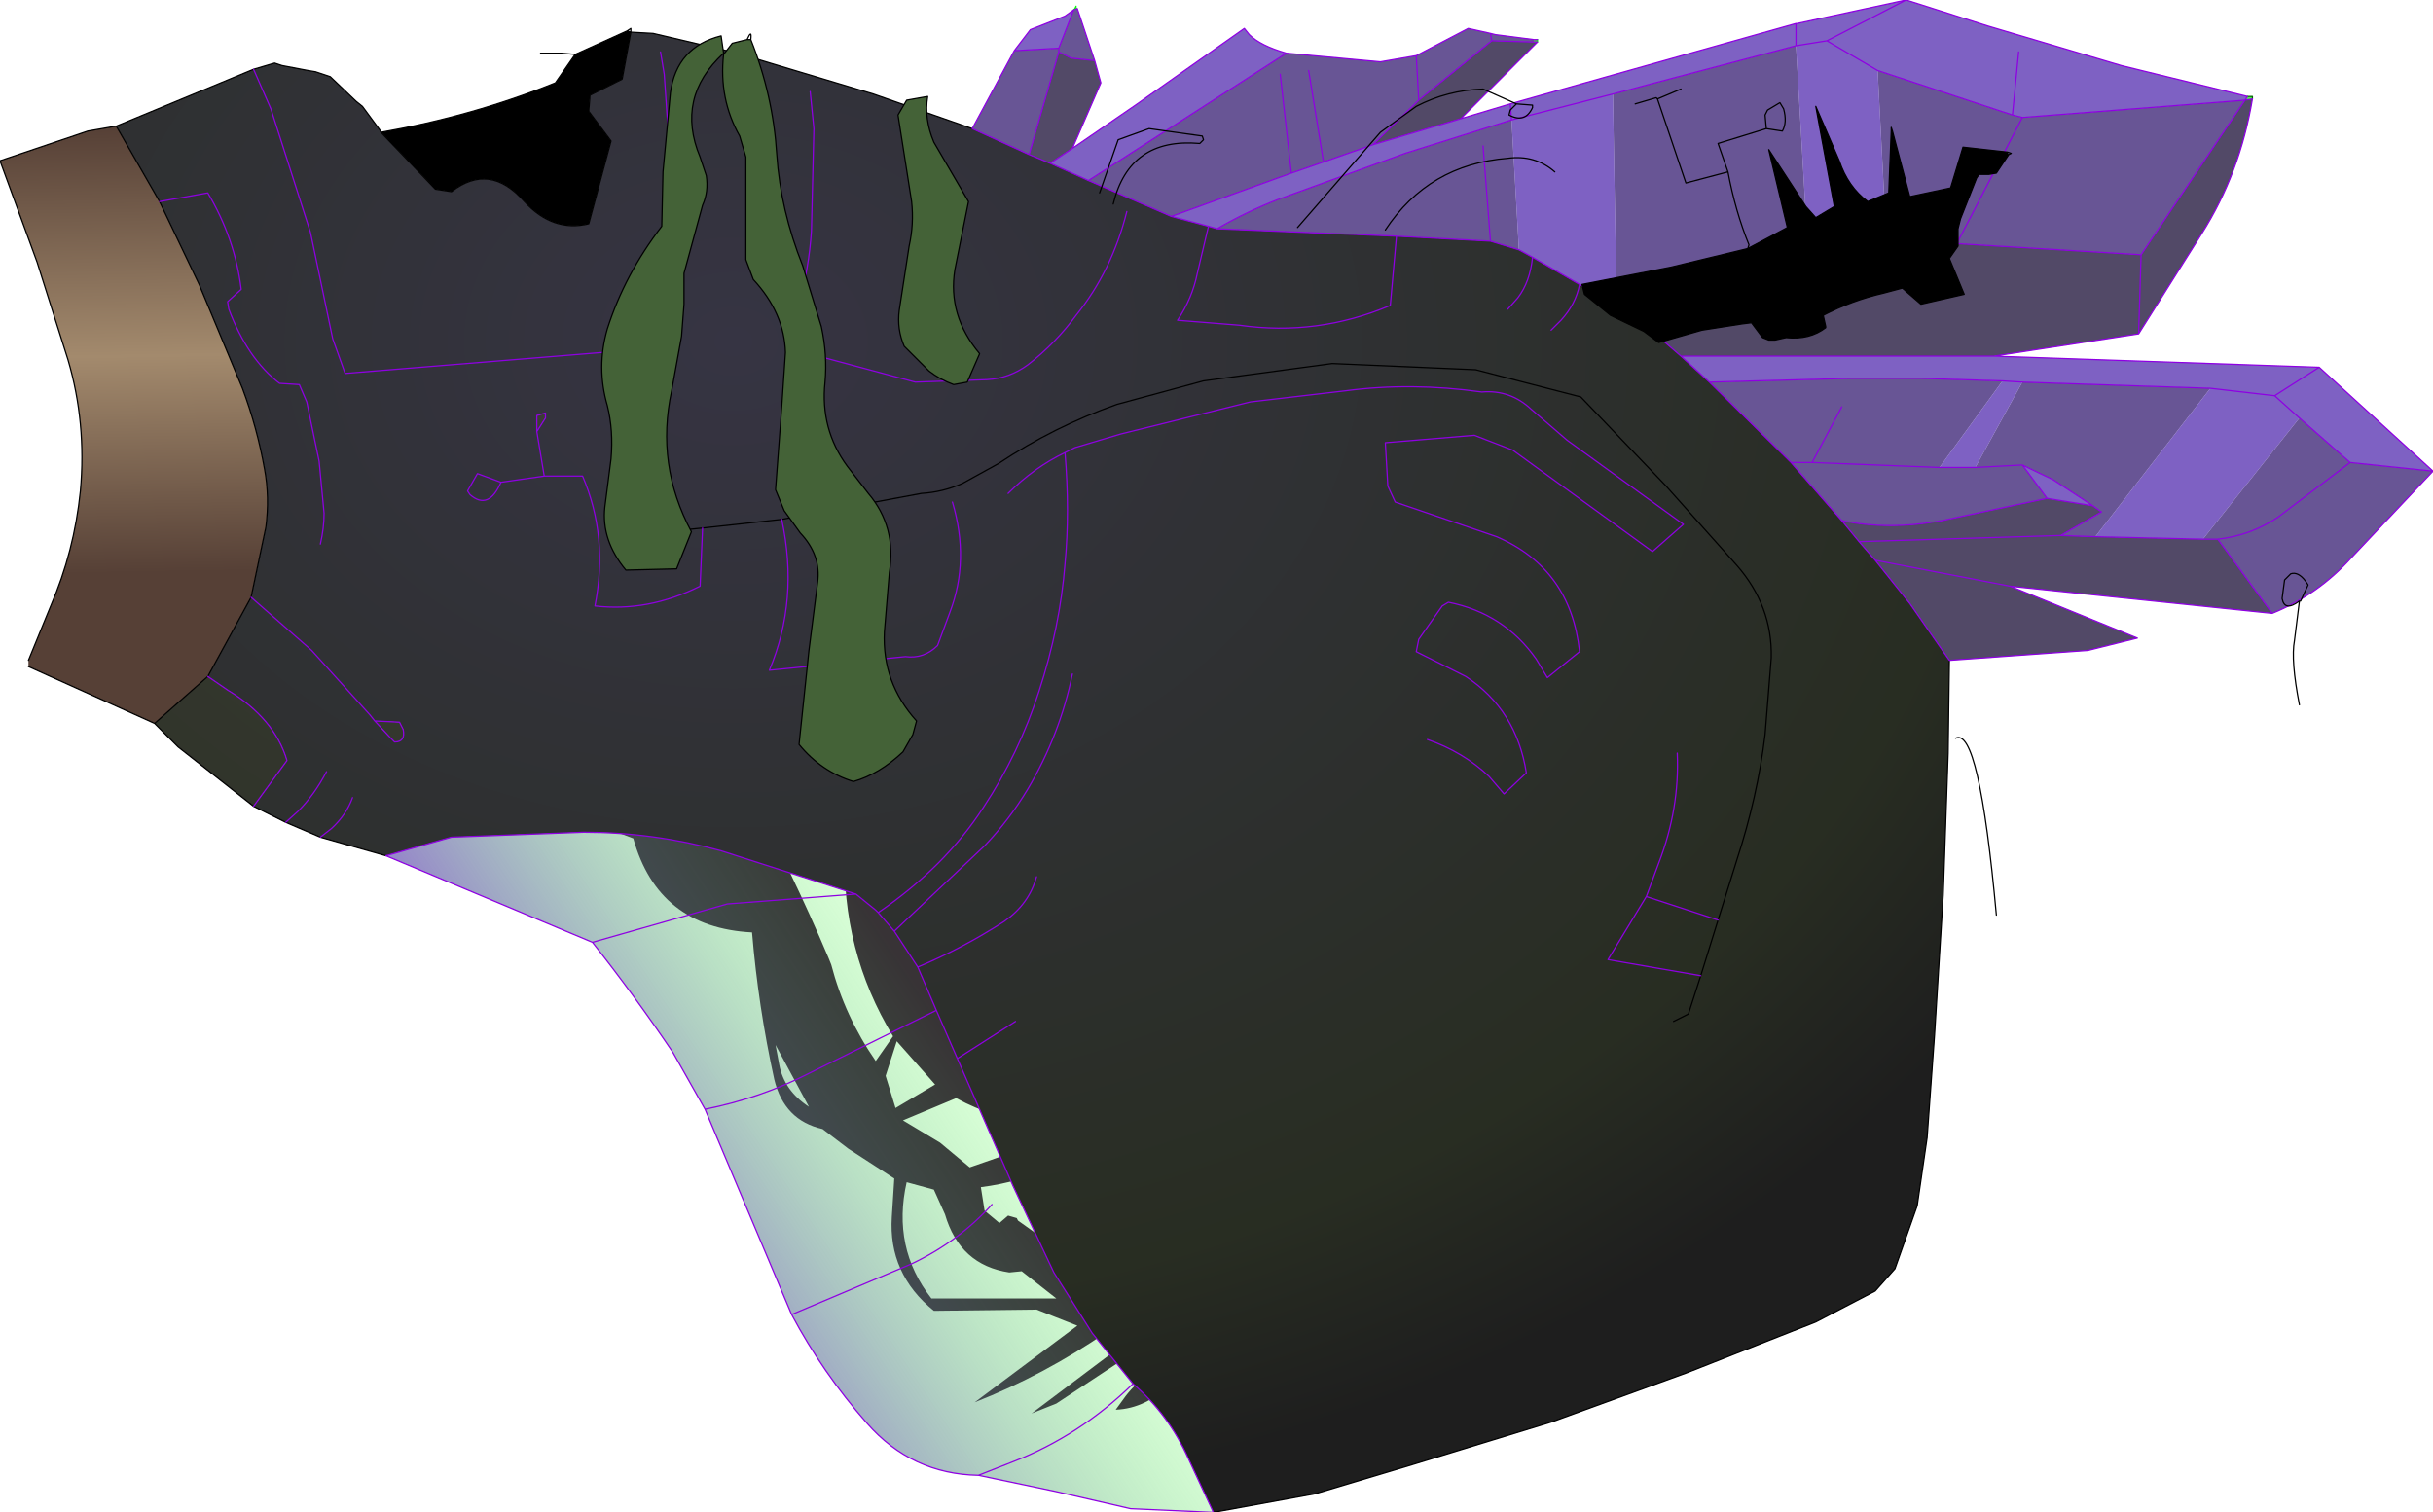 <?xml version="1.0" encoding="UTF-8" standalone="no"?>
<svg xmlns:xlink="http://www.w3.org/1999/xlink" height="61.15px" width="98.35px" xmlns="http://www.w3.org/2000/svg">
  <g transform="matrix(1.0, 0.0, 0.0, 1.0, 43.1, 33.7)">
    <path d="M2.0 23.3 L2.4 22.75 Q3.2 21.7 4.55 21.35 L4.55 21.85 4.25 22.2 Q3.25 23.25 2.0 23.3 M-1.8 17.7 L-2.3 17.75 Q-4.3 17.45 -4.9 15.4 L-5.35 14.4 -6.45 14.1 Q-7.05 16.75 -5.45 18.8 L-0.4 18.8 -1.8 17.7 M-11.6 9.35 Q-11.4 10.4 -10.4 11.05 L-11.75 8.55 -11.6 9.35 M-7.3 9.8 L-6.9 11.1 -5.3 10.15 -6.85 8.4 -7.3 9.8 M-19.75 -3.45 L-19.05 -3.75 -18.55 -3.5 -18.15 -2.05 -16.45 -1.7 -16.55 -2.45 Q-16.65 -3.95 -15.35 -4.6 -13.9 -3.65 -13.0 -2.0 -11.1 1.5 -9.6 5.05 L-9.5 5.3 Q-8.95 7.4 -7.7 9.2 L-7.0 8.2 Q-9.1 4.75 -8.95 0.6 L-8.45 0.05 -8.05 0.4 -6.65 4.15 -6.65 3.05 -5.95 2.05 -5.45 2.45 Q-5.65 3.3 -5.25 4.3 L-4.05 7.1 -3.4 8.7 -3.25 8.75 -1.4 8.15 -2.6 9.5 -0.75 10.2 Q0.25 10.65 0.15 11.35 L-1.25 11.65 Q-2.9 11.55 -4.45 10.7 L-6.6 11.6 -5.1 12.5 -3.9 13.5 -2.75 13.1 0.15 11.9 1.6 11.3 1.85 11.75 Q-0.3 13.9 -3.45 14.3 L-3.3 15.25 -2.7 15.75 -2.35 15.45 -2.0 15.55 -1.95 15.65 -0.55 16.65 Q1.9 18.2 4.85 17.65 5.3 17.7 5.25 18.15 L5.1 18.35 3.85 19.15 4.85 19.5 4.9 19.55 -0.4 23.05 -1.4 23.45 3.05 20.1 1.65 20.15 Q-0.9 21.9 -3.7 23.0 L0.45 19.9 -1.2 19.25 -5.35 19.3 Q-7.2 17.8 -7.05 15.5 L-6.95 13.95 -8.8 12.75 -9.85 11.95 Q-11.4 11.6 -11.8 9.95 -12.45 7.0 -12.7 4.0 -16.5 3.8 -17.5 0.2 L-18.7 -0.25 -19.5 -0.95 Q-20.3 -2.15 -19.75 -3.45" fill="#330033" fill-rule="evenodd" stroke="none"/>
    <path d="M-32.85 -1.1 L-35.9 -3.5 -36.85 -4.45 -34.7 -6.35 -33.9 -5.8 Q-32.0 -4.65 -31.5 -2.95 L-32.85 -1.1 M-27.95 -4.55 L-26.95 -4.5 -26.8 -4.2 Q-26.7 -3.7 -27.15 -3.7 L-27.3 -3.85 -27.95 -4.55 M-21.4 -16.25 L-21.4 -16.9 -21.05 -17.0 -21.05 -16.8 -21.4 -16.25" fill="url(#gradient0)" fill-rule="evenodd" stroke="none"/>
    <path d="M47.65 -29.65 L47.75 -29.8 47.95 -29.8 47.95 -29.7 47.65 -29.65" fill="#16e916" fill-opacity="0.753" fill-rule="evenodd" stroke="none"/>
    <path d="M18.9 -32.1 L19.05 -32.1 19.05 -32.0 18.9 -32.0 18.9 -32.1 M0.45 -33.35 L0.3 -33.3 0.35 -33.35 0.4 -33.45 0.45 -33.35 0.3 -33.3 0.45 -33.35" fill="#11b011" fill-opacity="0.753" fill-rule="evenodd" stroke="none"/>
    <path d="M0.35 -33.35 L0.3 -33.3 -0.05 -33.05 0.35 -33.35" fill="#68f068" fill-opacity="0.753" fill-rule="evenodd" stroke="none"/>
    <path d="M-36.85 -4.45 L-41.95 -6.75 -41.95 -7.0 -41.05 -9.2 Q-40.1 -11.4 -39.85 -13.85 -39.6 -16.6 -40.35 -19.15 L-41.6 -23.1 -43.1 -27.2 -39.55 -28.4 -38.4 -28.6 -36.65 -25.55 -35.05 -22.2 -33.3 -18.0 Q-32.7 -16.4 -32.4 -14.7 -32.2 -13.6 -32.35 -12.4 L-32.95 -9.55 -34.7 -6.35 -36.85 -4.45" fill="url(#gradient1)" fill-rule="evenodd" stroke="none"/>
    <path d="M-7.6 3.2 L-6.95 3.95 -6.0 5.4 -5.25 7.15 -4.4 9.1 -2.15 14.25 -0.5 17.75 1.05 20.2 2.7 22.25 Q4.15 23.5 4.95 25.3 L5.95 27.45 2.6 27.3 -0.45 26.6 -3.55 25.95 Q-6.25 25.9 -8.05 23.85 -9.85 21.8 -11.1 19.45 L-14.6 11.15 -15.9 8.85 Q-17.45 6.55 -19.15 4.4 L-27.5 0.9 -24.85 0.15 -19.5 -0.05 Q-16.7 -0.05 -13.95 0.7 L-8.5 2.45 -7.7 3.1 -7.6 3.2 M-14.6 11.15 Q-12.35 10.7 -10.4 9.7 L-5.25 7.15 -10.4 9.7 Q-12.35 10.7 -14.6 11.15 M-3.55 25.95 L-2.15 25.4 Q0.55 24.35 2.7 22.25 0.55 24.35 -2.15 25.4 L-3.55 25.95 M-19.15 4.4 L-13.7 2.85 -8.5 2.45 -13.7 2.85 -19.15 4.4 M-3.0 15.0 Q-4.35 16.5 -6.25 17.4 L-11.1 19.45 -6.25 17.4 Q-4.35 16.5 -3.0 15.0" fill="url(#gradient2)" fill-rule="evenodd" stroke="none"/>
    <path d="M-0.65 -27.1 L0.9 -26.4 4.25 -24.95 5.75 -24.55 5.3 -22.65 Q5.1 -21.65 4.5 -20.75 L7.0 -20.55 Q10.15 -20.1 13.1 -21.35 L13.35 -24.15 13.1 -21.35 Q10.15 -20.1 7.0 -20.55 L4.5 -20.75 Q5.1 -21.65 5.3 -22.65 L5.75 -24.55 6.1 -24.45 13.35 -24.15 17.15 -23.95 18.3 -23.6 18.85 -23.3 20.75 -22.2 22.25 -21.35 23.0 -20.9 24.85 -19.3 26.0 -18.25 29.3 -15.0 31.35 -12.65 32.05 -11.8 32.7 -11.05 34.1 -9.3 35.7 -7.0 35.65 -3.25 35.45 2.5 35.1 8.15 34.8 12.3 34.4 15.05 33.5 17.6 32.7 18.5 30.3 19.75 25.1 21.8 19.6 23.8 14.05 25.5 10.05 26.7 5.95 27.45 4.95 25.3 Q4.15 23.5 2.7 22.25 L1.05 20.2 -0.5 17.75 -2.15 14.25 -4.4 9.1 -5.25 7.15 -6.0 5.4 -6.95 3.95 -7.6 3.2 Q-4.9 1.35 -3.35 -1.05 -1.9 -3.25 -1.1 -5.75 -0.25 -8.35 -0.05 -10.9 0.15 -13.0 -0.05 -15.4 L0.35 -15.6 2.2 -16.15 7.45 -17.45 11.3 -17.9 Q13.95 -18.25 16.8 -17.85 17.95 -17.95 18.8 -17.15 L20.25 -15.9 24.95 -12.5 23.7 -11.4 18.05 -15.5 16.5 -16.1 12.9 -15.8 13.0 -14.05 13.3 -13.4 17.4 -12.0 Q20.4 -10.7 20.75 -7.35 L19.45 -6.3 19.0 -7.05 Q17.7 -8.9 15.45 -9.35 L15.2 -9.2 14.25 -7.85 14.15 -7.35 16.15 -6.35 Q18.2 -5.0 18.6 -2.45 L17.7 -1.6 17.1 -2.3 Q16.05 -3.3 14.6 -3.8 16.05 -3.3 17.1 -2.3 L17.7 -1.6 18.6 -2.45 Q18.2 -5.0 16.15 -6.35 L14.15 -7.35 14.25 -7.85 15.2 -9.2 15.45 -9.35 Q17.7 -8.9 19.0 -7.05 L19.45 -6.3 20.75 -7.35 Q20.4 -10.7 17.4 -12.0 L13.3 -13.4 13.0 -14.05 12.9 -15.8 16.5 -16.1 18.05 -15.5 23.7 -11.4 24.95 -12.5 20.25 -15.9 18.8 -17.15 Q17.95 -17.95 16.8 -17.85 13.95 -18.25 11.3 -17.9 L7.45 -17.45 2.2 -16.15 0.35 -15.6 -0.05 -15.4 Q0.15 -13.0 -0.05 -10.9 -0.25 -8.35 -1.1 -5.75 -1.9 -3.25 -3.35 -1.05 -4.9 1.35 -7.6 3.2 L-7.7 3.1 -8.5 2.45 -13.95 0.7 Q-16.7 -0.05 -19.5 -0.05 L-24.85 0.15 -27.5 0.9 -30.15 0.15 -31.55 -0.45 -32.85 -1.1 -31.5 -2.95 Q-32.0 -4.65 -33.9 -5.8 L-34.7 -6.35 -32.95 -9.55 -32.35 -12.4 Q-32.2 -13.6 -32.4 -14.7 -32.7 -16.4 -33.3 -18.0 L-35.05 -22.2 -36.65 -25.55 -38.4 -28.6 -32.85 -30.9 -32.0 -31.15 -31.7 -31.05 -30.65 -30.85 -30.35 -30.8 -29.75 -30.6 -28.7 -29.6 -28.45 -29.4 -27.75 -28.45 -27.7 -28.35 -25.5 -26.05 -24.85 -25.95 Q-23.3 -27.15 -21.9 -25.55 -20.75 -24.3 -19.3 -24.65 L-18.4 -28.0 -19.3 -29.2 -19.25 -29.85 -17.95 -30.5 -17.6 -32.4 -16.7 -32.35 -13.3 -31.55 -7.8 -29.9 -3.8 -28.5 -1.5 -27.45 -0.65 -27.1 M17.85 -21.2 L18.25 -21.65 Q18.75 -22.3 18.85 -23.3 18.75 -22.3 18.25 -21.65 L17.85 -21.2 M19.6 -20.35 L20.0 -20.75 Q20.6 -21.4 20.75 -22.2 20.6 -21.4 20.0 -20.75 L19.6 -20.35 M0.25 -6.45 Q-0.25 -4.0 -1.55 -1.8 -2.3 -0.55 -3.3 0.5 L-6.95 3.95 -3.3 0.5 Q-2.3 -0.55 -1.55 -1.8 -0.25 -4.0 0.25 -6.45 M24.55 7.6 L25.15 7.3 25.65 5.75 26.35 3.5 27.1 1.1 Q27.95 -1.5 28.25 -4.0 L28.5 -7.1 Q28.55 -9.2 27.1 -10.85 L24.2 -14.1 20.8 -17.65 16.55 -18.75 10.75 -19.0 5.55 -18.3 2.05 -17.35 Q-0.5 -16.45 -2.75 -14.95 L-4.2 -14.15 Q-5.0 -13.8 -5.85 -13.75 L-11.5 -12.7 -14.7 -12.35 -17.25 -12.1 -14.7 -12.35 -11.5 -12.7 -5.85 -13.75 Q-5.0 -13.8 -4.2 -14.15 L-2.75 -14.95 Q-0.5 -16.45 2.05 -17.35 L5.55 -18.3 10.75 -19.0 16.55 -18.75 20.8 -17.65 24.2 -14.1 27.1 -10.85 Q28.55 -9.2 28.5 -7.1 L28.25 -4.0 Q27.95 -1.5 27.1 1.1 L26.35 3.5 25.65 5.75 25.15 7.3 24.55 7.6 M-10.35 -30.0 L-10.2 -28.5 -10.3 -24.35 Q-10.4 -22.85 -10.8 -21.45 -11.05 -20.7 -10.95 -19.55 L-6.1 -18.25 -3.2 -18.35 Q-2.3 -18.4 -1.55 -18.95 -0.45 -19.8 0.4 -20.95 1.85 -22.75 2.45 -25.15 1.85 -22.75 0.4 -20.95 -0.45 -19.8 -1.55 -18.95 -2.3 -18.4 -3.2 -18.35 L-6.1 -18.25 -10.95 -19.55 Q-11.05 -20.7 -10.8 -21.45 -10.4 -22.85 -10.3 -24.35 L-10.2 -28.5 -10.35 -30.0 M24.7 -3.25 Q24.8 -1.0 23.95 1.2 L23.45 2.55 26.35 3.5 23.45 2.55 21.9 5.1 25.65 5.75 21.9 5.1 23.45 2.55 23.95 1.2 Q24.8 -1.0 24.7 -3.25 M-16.4 -31.6 L-16.25 -30.7 -15.85 -24.85 Q-15.7 -22.05 -16.9 -19.6 L-29.15 -18.6 -29.65 -20.0 -30.55 -24.3 -32.15 -29.3 -32.85 -30.9 -32.15 -29.3 -30.55 -24.3 -29.65 -20.0 -29.15 -18.6 -16.9 -19.6 Q-15.7 -22.05 -15.85 -24.85 L-16.25 -30.7 -16.4 -31.6 M-30.15 -11.7 Q-30.0 -12.35 -30.0 -12.95 L-30.2 -15.05 -30.7 -17.45 -31.0 -18.15 -31.8 -18.2 Q-33.1 -19.2 -33.85 -21.2 L-33.9 -21.5 -33.35 -22.0 Q-33.6 -24.05 -34.7 -25.9 L-36.65 -25.55 -34.7 -25.9 Q-33.6 -24.05 -33.35 -22.0 L-33.9 -21.5 -33.85 -21.2 Q-33.1 -19.2 -31.8 -18.2 L-31.0 -18.15 -30.7 -17.45 -30.2 -15.05 -30.0 -12.95 Q-30.0 -12.35 -30.15 -11.7 M-27.95 -4.55 L-28.15 -4.8 -30.5 -7.4 -32.95 -9.55 -30.5 -7.4 -28.15 -4.8 -27.95 -4.55 -27.3 -3.85 -27.15 -3.7 Q-26.7 -3.7 -26.8 -4.2 L-26.95 -4.5 -27.95 -4.55 M-21.4 -16.25 L-21.05 -16.8 -21.05 -17.0 -21.4 -16.9 -21.4 -16.25 -21.1 -14.45 -19.55 -14.45 Q-18.5 -12.0 -19.05 -9.2 -16.9 -8.95 -14.8 -10.0 L-14.7 -12.35 -14.8 -10.0 Q-16.9 -8.95 -19.05 -9.2 -18.5 -12.0 -19.55 -14.45 L-21.1 -14.45 -21.4 -16.25 M-22.85 -14.2 L-21.1 -14.45 -22.85 -14.2 Q-23.35 -13.05 -24.1 -13.7 -23.35 -13.05 -22.85 -14.2 L-23.8 -14.55 -24.2 -13.85 -24.1 -13.7 -24.2 -13.85 -23.8 -14.55 -22.85 -14.2 M-29.9 -2.5 Q-30.4 -1.55 -31.05 -0.9 L-31.55 -0.45 -31.05 -0.9 Q-30.4 -1.55 -29.9 -2.5 M-6.0 5.4 Q-4.2 4.65 -2.5 3.55 -1.5 2.85 -1.2 1.75 -1.5 2.85 -2.5 3.55 -4.2 4.65 -6.0 5.4 M-4.6 -13.4 Q-3.9 -11.05 -4.7 -8.95 L-5.2 -7.6 Q-5.75 -7.05 -6.5 -7.15 L-12.0 -6.6 Q-10.8 -9.45 -11.5 -12.7 -10.8 -9.45 -12.0 -6.6 L-6.5 -7.15 Q-5.75 -7.05 -5.2 -7.6 L-4.7 -8.95 Q-3.9 -11.05 -4.6 -13.4 M-2.35 -13.75 Q-1.3 -14.8 -0.05 -15.4 -1.3 -14.8 -2.35 -13.75 M-30.15 0.15 L-29.7 -0.2 Q-29.1 -0.75 -28.85 -1.45 -29.1 -0.75 -29.7 -0.2 L-30.15 0.15 M-2.05 7.6 L-4.4 9.1 -2.05 7.6" fill="url(#gradient3)" fill-rule="evenodd" stroke="none"/>
    <path d="M22.1 -29.9 L24.75 -30.6 29.5 -31.85 30.05 -22.35 23.0 -20.9 22.25 -21.35 22.1 -29.9 M33.2 -23.15 L32.8 -30.85 38.25 -29.05 38.65 -28.95 47.65 -29.65 43.45 -23.4 36.0 -23.85 33.2 -23.15 M0.9 -26.4 L8.9 -31.55 12.7 -31.2 14.15 -31.45 16.25 -32.55 17.15 -32.35 17.35 -32.3 18.9 -32.1 18.9 -32.0 17.2 -32.05 14.25 -29.65 12.4 -27.85 10.4 -27.15 9.1 -26.7 4.25 -24.95 0.9 -26.4 M0.45 -33.35 L1.15 -31.25 0.2 -31.35 -0.3 -31.6 -0.3 -31.75 -0.3 -31.6 -1.5 -27.45 -3.8 -28.5 -2.1 -31.65 -0.3 -31.75 0.3 -33.3 0.45 -33.35 M17.15 -32.35 L17.2 -32.05 17.15 -32.35 M8.65 -30.7 L9.1 -26.7 8.65 -30.7 M6.1 -24.45 Q7.3 -25.15 8.6 -25.65 L13.7 -27.5 18.0 -28.85 18.3 -23.6 17.15 -23.95 13.35 -24.15 6.1 -24.45 M14.25 -29.65 L14.15 -31.45 14.25 -29.65 M16.85 -27.8 L17.15 -23.95 16.85 -27.8 M9.8 -30.85 L10.4 -27.15 9.8 -30.85 M39.65 -13.55 L35.4 -12.65 Q33.25 -12.25 31.35 -12.65 L29.3 -15.0 30.15 -15.0 35.3 -14.8 30.15 -15.0 29.3 -15.0 26.0 -18.25 31.7 -18.4 34.6 -18.4 37.85 -18.3 35.3 -14.8 36.75 -14.8 38.65 -14.9 36.75 -14.8 38.65 -18.25 46.25 -18.0 41.6 -12.0 40.2 -12.05 41.85 -13.0 41.5 -13.25 39.9 -14.3 38.65 -14.9 39.65 -13.55 M48.75 -8.9 L46.55 -11.9 45.95 -11.9 49.85 -16.8 51.9 -15.0 55.25 -14.65 51.95 -11.15 Q50.6 -9.65 48.75 -8.9 M31.35 -17.25 L30.15 -15.0 31.35 -17.25 M36.0 -23.85 L38.65 -28.95 36.0 -23.85 M51.9 -15.0 L49.0 -12.8 Q47.9 -12.05 46.55 -11.9 47.9 -12.05 49.0 -12.8 L51.9 -15.0" fill="#371e73" fill-opacity="0.753" fill-rule="evenodd" stroke="none"/>
    <path d="M30.05 -22.35 L33.2 -23.15 36.0 -23.85 43.45 -23.4 43.35 -20.2 43.45 -23.4 47.65 -29.65 47.95 -29.7 Q47.45 -26.7 45.9 -24.25 L43.35 -20.2 37.5 -19.3 24.85 -19.3 23.0 -20.9 30.05 -22.35 M0.25 -27.7 L-0.65 -27.1 -1.5 -27.45 -0.3 -31.6 0.2 -31.35 1.15 -31.25 1.4 -30.35 0.25 -27.7 M19.05 -32.0 L15.95 -28.9 12.4 -27.85 14.25 -29.65 17.2 -32.05 18.9 -32.0 19.05 -32.0 M31.35 -12.65 Q33.25 -12.25 35.4 -12.65 L39.65 -13.55 41.5 -13.25 41.85 -13.0 40.2 -12.05 32.05 -11.8 40.2 -12.05 41.6 -12.0 45.95 -11.9 46.55 -11.9 48.75 -8.9 38.15 -10.0 43.3 -7.9 41.3 -7.4 35.7 -7.0 34.1 -9.3 32.7 -11.05 32.05 -11.8 31.35 -12.65 M38.15 -10.0 L32.7 -11.05 38.15 -10.0" fill="#1a0e36" fill-opacity="0.753" fill-rule="evenodd" stroke="none"/>
    <path d="M33.95 -33.7 L30.75 -32.05 29.5 -31.85 29.5 -32.75 29.5 -31.85 30.75 -32.05 33.95 -33.7 37.25 -32.65 42.65 -31.05 47.75 -29.8 47.65 -29.65 38.65 -28.95 38.25 -29.05 38.5 -31.6 38.25 -29.05 32.8 -30.85 33.2 -23.15 30.05 -22.35 29.5 -31.85 24.75 -30.6 22.1 -29.9 18.0 -28.85 17.95 -29.5 18.0 -28.85 22.1 -29.9 22.25 -21.35 20.75 -22.2 18.85 -23.3 18.3 -23.6 18.0 -28.85 13.7 -27.5 8.6 -25.65 Q7.3 -25.15 6.1 -24.45 L5.75 -24.55 4.25 -24.95 9.1 -26.7 10.4 -27.15 12.4 -27.85 15.95 -28.9 17.95 -29.5 29.5 -32.75 29.55 -32.75 33.95 -33.7 M30.75 -32.05 L32.8 -30.85 30.75 -32.05 M0.25 -27.7 L2.8 -29.45 7.2 -32.55 7.4 -32.3 Q7.85 -31.85 8.9 -31.55 L0.9 -26.4 -0.65 -27.1 0.25 -27.7 M0.3 -33.3 L-0.3 -31.75 -2.1 -31.65 -1.45 -32.5 -0.05 -33.05 0.3 -33.3 M41.5 -13.25 L39.65 -13.55 38.65 -14.9 39.9 -14.3 41.5 -13.25 M36.75 -14.8 L35.3 -14.8 37.85 -18.3 34.6 -18.4 31.7 -18.4 26.0 -18.25 24.85 -19.3 37.5 -19.3 50.65 -18.85 48.85 -17.7 46.25 -18.0 48.85 -17.7 50.65 -18.85 55.25 -14.65 51.9 -15.0 49.85 -16.8 48.85 -17.7 49.85 -16.8 45.95 -11.9 41.6 -12.0 46.25 -18.0 38.65 -18.25 36.75 -14.8 M38.65 -18.25 L37.85 -18.3 38.65 -18.25" fill="#542eaf" fill-opacity="0.753" fill-rule="evenodd" stroke="none"/>
    <path d="M-27.7 -28.35 Q-24.0 -29.0 -20.65 -30.35 L-19.85 -31.5 -17.75 -32.45 -17.6 -32.4 -17.95 -30.5 -19.25 -29.85 -19.3 -29.2 -18.4 -28.0 -19.3 -24.65 Q-20.75 -24.3 -21.9 -25.55 -23.3 -27.15 -24.85 -25.95 L-25.5 -26.05 -27.7 -28.35" fill="#000000" fill-rule="evenodd" stroke="none"/>
    <path d="M-17.25 -12.1 L-14.7 -12.35 -11.5 -12.7 -5.85 -13.75 Q-5.0 -13.8 -4.2 -14.15 L-2.75 -14.95 Q-0.5 -16.45 2.05 -17.35 L5.55 -18.3 10.75 -19.0 16.55 -18.75 20.8 -17.65 24.2 -14.1 27.1 -10.85 Q28.55 -9.2 28.5 -7.1 L28.25 -4.0 Q27.95 -1.5 27.1 1.1 L26.35 3.5 25.65 5.75 25.15 7.3 24.55 7.6 M35.7 -7.0 L35.65 -3.25 35.45 2.5 35.1 8.15 34.8 12.3 34.4 15.05 33.5 17.6 32.7 18.5 30.3 19.75 25.1 21.8 19.6 23.8 14.05 25.5 10.05 26.7 5.95 27.45 M-27.5 0.9 L-30.15 0.15 -31.55 -0.45 -32.85 -1.1 -35.9 -3.5 -36.85 -4.45 -41.95 -6.75 M-41.95 -7.0 L-41.05 -9.2 Q-40.1 -11.4 -39.85 -13.85 -39.6 -16.6 -40.35 -19.15 L-41.6 -23.1 -43.1 -27.2 -39.55 -28.4 -38.4 -28.6 -32.85 -30.9 -32.0 -31.15 -31.7 -31.05 -30.65 -30.85 -30.35 -30.8 -29.75 -30.6 -28.7 -29.6 -28.45 -29.4 -27.75 -28.45 -27.7 -28.35 Q-24.0 -29.0 -20.65 -30.35 L-19.85 -31.5 -20.4 -31.55 -21.25 -31.55 M-17.6 -32.4 L-16.7 -32.35 -13.3 -31.55 -7.8 -29.9 -3.8 -28.5 M-17.75 -32.45 L-17.6 -32.55 -17.6 -32.4 -17.75 -32.45 -19.85 -31.5 M-27.7 -28.35 L-25.5 -26.05 -24.85 -25.95 Q-23.3 -27.15 -21.9 -25.55 -20.75 -24.3 -19.3 -24.65 L-18.4 -28.0 -19.3 -29.2 -19.25 -29.85 -17.95 -30.5 -17.6 -32.4 M-38.4 -28.6 L-36.65 -25.55 -35.05 -22.2 -33.3 -18.0 Q-32.7 -16.4 -32.4 -14.7 -32.2 -13.6 -32.35 -12.4 L-32.95 -9.55 -34.7 -6.35 -36.85 -4.45" fill="none" stroke="#000000" stroke-linecap="round" stroke-linejoin="round" stroke-width="0.05"/>
    <path d="M19.05 -32.1 L19.05 -32.0 M0.4 -33.45 L0.35 -33.35 0.3 -33.3" fill="none" stroke="#00ff00" stroke-linecap="round" stroke-linejoin="round" stroke-width="0.05"/>
    <path d="M47.95 -29.7 L47.95 -29.8 47.75 -29.8" fill="none" stroke="#006600" stroke-linecap="round" stroke-linejoin="round" stroke-width="0.05"/>
    <path d="M29.5 -32.75 L29.5 -31.85 30.75 -32.05 33.95 -33.7 29.55 -32.75 29.5 -32.75 17.95 -29.5 18.0 -28.85 22.1 -29.9 24.75 -30.6 29.5 -31.85 M30.05 -22.35 L33.2 -23.15 36.0 -23.85 43.45 -23.4 47.65 -29.65 47.75 -29.8 42.65 -31.05 37.25 -32.65 33.95 -33.7 M32.8 -30.85 L30.75 -32.05 M38.25 -29.05 L38.65 -28.95 47.65 -29.65 47.95 -29.7 Q47.45 -26.7 45.9 -24.25 L43.35 -20.2 37.5 -19.3 24.85 -19.3 26.0 -18.25 29.3 -15.0 31.35 -12.65 32.05 -11.8 40.2 -12.05 41.85 -13.0 41.5 -13.25 39.65 -13.55 38.65 -14.9 36.75 -14.8 35.3 -14.8 30.15 -15.0 29.3 -15.0 M38.25 -29.05 L38.5 -31.6 M32.8 -30.85 L38.25 -29.05 M8.9 -31.55 Q7.85 -31.85 7.4 -32.3 L7.2 -32.55 2.8 -29.45 0.25 -27.7 -0.65 -27.1 0.9 -26.4 8.9 -31.55 12.7 -31.2 14.15 -31.45 16.25 -32.55 17.15 -32.35 17.35 -32.3 18.9 -32.1 19.05 -32.1 M19.05 -32.0 L15.95 -28.9 17.95 -29.5 M0.45 -33.35 L1.15 -31.25 1.4 -30.35 0.25 -27.7 M0.3 -33.3 L-0.3 -31.75 -0.3 -31.6 0.2 -31.35 1.15 -31.25 M0.3 -33.3 L0.45 -33.35 M0.9 -26.4 L4.25 -24.95 9.1 -26.7 8.65 -30.7 M17.2 -32.05 L17.15 -32.35 M18.9 -32.0 L19.05 -32.0 M18.9 -32.0 L17.2 -32.05 14.25 -29.65 12.4 -27.85 15.95 -28.9 M10.4 -27.15 L12.4 -27.85 M18.0 -28.85 L13.7 -27.5 8.6 -25.65 Q7.3 -25.15 6.1 -24.45 L13.35 -24.15 17.15 -23.95 16.85 -27.8 M14.15 -31.45 L14.25 -29.65 M9.1 -26.7 L10.4 -27.15 9.8 -30.85 M18.3 -23.6 L17.15 -23.95 M20.75 -22.2 Q20.6 -21.4 20.0 -20.75 L19.6 -20.35 M18.85 -23.3 Q18.75 -22.3 18.25 -21.65 L17.85 -21.2 M18.3 -23.6 L18.85 -23.3 20.75 -22.2 22.25 -21.35 23.0 -20.9 30.05 -22.35 M13.35 -24.15 L13.1 -21.35 Q10.15 -20.1 7.0 -20.55 L4.5 -20.75 Q5.1 -21.65 5.3 -22.65 L5.75 -24.55 4.25 -24.95 M14.6 -3.8 Q16.05 -3.3 17.1 -2.3 L17.7 -1.6 18.6 -2.45 Q18.2 -5.0 16.15 -6.35 L14.15 -7.35 14.25 -7.85 15.2 -9.2 15.45 -9.35 Q17.7 -8.9 19.0 -7.05 L19.45 -6.3 20.75 -7.35 Q20.4 -10.7 17.4 -12.0 L13.3 -13.4 13.0 -14.05 12.9 -15.8 16.5 -16.1 18.05 -15.5 23.7 -11.4 24.95 -12.5 20.25 -15.9 18.8 -17.15 Q17.95 -17.95 16.8 -17.85 13.95 -18.25 11.3 -17.9 L7.45 -17.45 2.2 -16.15 0.35 -15.6 -0.05 -15.4 Q0.15 -13.0 -0.05 -10.9 -0.25 -8.35 -1.1 -5.75 -1.9 -3.25 -3.35 -1.05 -4.9 1.35 -7.6 3.2 L-6.95 3.95 -3.3 0.5 Q-2.3 -0.55 -1.55 -1.8 -0.25 -4.0 0.25 -6.45 M6.1 -24.45 L5.75 -24.55 M39.65 -13.55 L35.4 -12.65 Q33.25 -12.25 31.35 -12.65 M26.0 -18.25 L31.7 -18.4 34.6 -18.4 37.85 -18.3 38.65 -18.25 46.25 -18.0 48.85 -17.7 50.65 -18.85 37.5 -19.3 M41.5 -13.25 L39.9 -14.3 38.65 -14.9 M23.0 -20.9 L24.85 -19.3 M5.95 27.45 L2.6 27.3 -0.45 26.6 -3.55 25.95 Q-6.25 25.9 -8.05 23.85 -9.85 21.8 -11.1 19.45 L-14.6 11.15 -15.9 8.85 Q-17.45 6.55 -19.15 4.4 L-27.5 0.9 -24.85 0.15 -19.5 -0.05 Q-16.7 -0.05 -13.95 0.7 L-8.5 2.45 -13.7 2.85 -19.15 4.4 M35.7 -7.0 L34.1 -9.3 32.7 -11.05 32.05 -11.8 M32.7 -11.05 L38.15 -10.0 48.75 -8.9 46.55 -11.9 45.95 -11.9 41.6 -12.0 40.2 -12.05 M30.15 -15.0 L31.35 -17.25 M38.65 -28.95 L36.0 -23.85 M2.45 -25.15 Q1.85 -22.75 0.4 -20.95 -0.45 -19.8 -1.55 -18.95 -2.3 -18.4 -3.2 -18.35 L-6.1 -18.25 -10.95 -19.55 Q-11.05 -20.7 -10.8 -21.45 -10.4 -22.85 -10.3 -24.35 L-10.2 -28.5 -10.35 -30.0 M55.25 -14.65 L50.65 -18.85 M49.85 -16.8 L51.9 -15.0 55.25 -14.65 51.95 -11.15 Q50.6 -9.65 48.75 -8.9 M43.35 -20.2 L43.45 -23.4 M49.85 -16.8 L48.85 -17.7 M38.15 -10.0 L43.3 -7.9 41.3 -7.4 35.7 -7.0 M46.55 -11.9 Q47.9 -12.05 49.0 -12.8 L51.9 -15.0 M26.35 3.5 L23.45 2.55 21.9 5.1 25.65 5.75 M23.45 2.55 L23.95 1.2 Q24.8 -1.0 24.7 -3.25 M2.7 22.25 L1.05 20.2 -0.5 17.75 -2.15 14.25 -4.4 9.1 -5.25 7.15 -10.4 9.7 Q-12.35 10.7 -14.6 11.15 M5.95 27.45 L4.95 25.3 Q4.15 23.5 2.7 22.25 0.55 24.35 -2.15 25.4 L-3.55 25.95 M-3.8 -28.5 L-2.1 -31.65 -1.45 -32.5 -0.05 -33.05 0.3 -33.3 M-32.85 -30.9 L-32.15 -29.3 -30.55 -24.3 -29.65 -20.0 -29.15 -18.6 -16.9 -19.6 Q-15.7 -22.05 -15.85 -24.85 L-16.25 -30.7 -16.4 -31.6 M-0.3 -31.75 L-2.1 -31.65 M-3.8 -28.5 L-1.5 -27.45 -0.3 -31.6 M-1.5 -27.45 L-0.65 -27.1 M-36.65 -25.55 L-34.7 -25.9 Q-33.6 -24.05 -33.35 -22.0 L-33.9 -21.5 -33.85 -21.2 Q-33.1 -19.2 -31.8 -18.2 L-31.0 -18.15 -30.7 -17.45 -30.2 -15.05 -30.0 -12.95 Q-30.0 -12.35 -30.15 -11.7 M-32.95 -9.55 L-30.5 -7.4 -28.15 -4.8 -27.95 -4.55 -26.95 -4.5 -26.8 -4.2 Q-26.7 -3.7 -27.15 -3.7 L-27.3 -3.85 -27.95 -4.55 M-21.4 -16.25 L-21.05 -16.8 -21.05 -17.0 -21.4 -16.9 -21.4 -16.25 -21.1 -14.45 -19.55 -14.45 Q-18.5 -12.0 -19.05 -9.2 -16.9 -8.95 -14.8 -10.0 L-14.7 -12.35 M-24.1 -13.7 Q-23.35 -13.05 -22.85 -14.2 L-23.8 -14.55 -24.2 -13.85 -24.1 -13.7 M-21.1 -14.45 L-22.85 -14.2 M-34.7 -6.35 L-33.9 -5.8 Q-32.0 -4.65 -31.5 -2.95 L-32.85 -1.1 M-31.55 -0.45 L-31.05 -0.9 Q-30.4 -1.55 -29.9 -2.5 M-28.85 -1.45 Q-29.1 -0.75 -29.7 -0.2 L-30.15 0.15 M-0.05 -15.4 Q-1.3 -14.8 -2.35 -13.75 M-11.5 -12.7 Q-10.8 -9.45 -12.0 -6.6 L-6.5 -7.15 Q-5.75 -7.05 -5.2 -7.6 L-4.7 -8.95 Q-3.9 -11.05 -4.6 -13.4 M-1.2 1.75 Q-1.5 2.85 -2.5 3.55 -4.2 4.65 -6.0 5.4 L-5.25 7.15 M-6.0 5.4 L-6.95 3.95 M-7.6 3.2 L-7.7 3.1 -8.5 2.45 M-4.4 9.1 L-2.05 7.6 M-11.1 19.45 L-6.25 17.4 Q-4.35 16.5 -3.0 15.0" fill="none" stroke="#8e00e2" stroke-linecap="round" stroke-linejoin="round" stroke-width="0.05"/>
    <path d="M38.1 -27.45 L37.6 -26.7 37.3 -26.65 36.9 -26.65 36.8 -26.5 36.15 -24.85 36.05 -24.45 36.05 -24.0 36.05 -23.75 35.7 -23.25 36.3 -21.8 34.55 -21.4 33.8 -22.05 33.05 -21.85 Q31.75 -21.55 30.6 -20.95 L30.7 -20.5 30.7 -20.45 Q30.05 -19.95 29.1 -20.05 L28.65 -19.95 28.4 -19.95 28.15 -20.05 27.7 -20.65 27.3 -20.6 25.7 -20.35 23.95 -19.85 23.35 -20.3 22.0 -20.95 20.95 -21.8 20.85 -22.2 24.45 -22.9 27.55 -23.65 29.15 -24.5 28.4 -27.65 29.9 -25.35 30.3 -24.9 31.05 -25.35 30.3 -29.4 31.25 -27.2 Q31.6 -26.15 32.4 -25.55 L33.25 -25.9 33.35 -28.4 33.4 -28.4 34.1 -25.75 35.75 -26.1 36.25 -27.75 38.05 -27.55 38.1 -27.45" fill="#000000" fill-rule="evenodd" stroke="none"/>
    <path d="M-13.85 -31.5 L-13.5 -31.95 -12.9 -32.1 -12.75 -32.1 Q-11.85 -29.85 -11.7 -27.45 -11.55 -25.2 -10.65 -22.95 L-9.9 -20.5 Q-9.65 -19.35 -9.75 -18.25 -9.95 -16.35 -8.85 -14.85 L-8.0 -13.75 Q-6.85 -12.4 -7.15 -10.55 L-7.35 -8.15 Q-7.45 -6.1 -6.05 -4.55 L-6.2 -4.0 -6.6 -3.3 Q-7.55 -2.4 -8.6 -2.1 -9.9 -2.5 -10.8 -3.6 L-10.4 -7.4 -10.05 -10.15 Q-9.9 -11.25 -10.75 -12.15 L-11.4 -13.05 -11.75 -13.9 -11.5 -17.25 -11.35 -19.45 Q-11.4 -21.05 -12.65 -22.4 L-12.95 -23.2 -12.95 -27.35 -13.2 -28.2 Q-14.05 -29.7 -13.85 -31.5 M-6.8 -29.05 L-6.45 -29.65 -5.6 -29.8 Q-5.75 -28.9 -5.35 -27.95 L-3.95 -25.55 -4.5 -22.8 Q-4.8 -20.95 -3.5 -19.4 L-4.0 -18.25 -4.55 -18.15 Q-5.1 -18.35 -5.55 -18.7 L-6.55 -19.7 Q-6.85 -20.4 -6.75 -21.15 L-6.35 -23.75 Q-6.15 -24.65 -6.25 -25.55 L-6.8 -29.05 M-13.95 -32.25 L-13.85 -31.55 Q-15.8 -29.75 -14.8 -27.35 L-14.55 -26.6 Q-14.45 -25.95 -14.7 -25.4 L-15.45 -22.65 -15.45 -21.4 -15.55 -20.1 -15.95 -17.9 Q-16.6 -14.9 -15.15 -12.2 L-15.75 -10.7 -17.8 -10.65 Q-18.8 -11.85 -18.65 -13.2 L-18.4 -15.15 Q-18.3 -16.3 -18.55 -17.3 -19.0 -18.85 -18.55 -20.4 -17.85 -22.6 -16.35 -24.55 L-16.3 -26.75 -16.0 -29.95 Q-15.75 -31.8 -13.95 -32.25" fill="#446237" fill-rule="evenodd" stroke="none"/>
    <path d="M23.0 -29.5 L23.85 -29.75 23.9 -29.7 24.85 -30.1 M23.9 -29.7 L25.05 -26.3 26.75 -26.75 26.35 -27.9 28.3 -28.5 28.25 -29.05 28.35 -29.25 28.85 -29.55 29.0 -29.3 Q29.15 -28.75 28.95 -28.4 L28.3 -28.5 M33.35 -28.4 L33.25 -25.9 32.4 -25.55 Q31.6 -26.15 31.25 -27.2 L30.3 -29.4 31.05 -25.35 30.3 -24.9 29.9 -25.35 28.4 -27.65 29.15 -24.5 27.55 -23.65 24.45 -22.9 20.85 -22.2 20.95 -21.8 22.0 -20.95 23.35 -20.3 23.95 -19.85 25.7 -20.35 27.3 -20.6 27.7 -20.65 28.15 -20.05 28.4 -19.95 28.65 -19.95 29.1 -20.05 Q30.05 -19.95 30.7 -20.45 L30.7 -20.5 30.6 -20.95 Q31.75 -21.55 33.05 -21.85 L33.8 -22.05 34.55 -21.4 36.3 -21.8 35.7 -23.25 36.05 -23.75 36.05 -24.0 36.05 -24.45 36.15 -24.85 36.8 -26.5 36.9 -26.65 37.3 -26.65 37.6 -26.7 38.1 -27.45 38.2 -27.5 38.05 -27.55 36.25 -27.75 35.75 -26.1 34.1 -25.75 33.4 -28.4 33.35 -28.55 33.35 -28.4 M1.9 -25.45 Q2.55 -28.15 5.4 -27.9 L5.55 -28.05 5.5 -28.2 3.35 -28.5 2.1 -28.05 1.35 -25.9 M9.35 -24.5 L12.7 -28.35 14.15 -29.4 Q15.4 -30.05 16.85 -30.1 L18.2 -29.5 18.85 -29.45 18.85 -29.35 Q18.55 -28.7 17.9 -29.05 L17.95 -29.25 18.2 -29.5 M12.9 -24.4 Q14.65 -27.05 17.85 -27.3 18.95 -27.45 19.75 -26.75 M26.75 -26.75 Q27.05 -25.15 27.6 -23.8 L27.55 -23.65 M49.85 -5.2 Q49.5 -7.0 49.65 -7.8 L49.85 -9.4 Q49.25 -8.95 49.15 -9.5 L49.25 -10.25 49.5 -10.5 Q49.8 -10.6 50.1 -10.2 L50.2 -10.05 49.9 -9.4 49.85 -9.4 M35.95 -3.85 Q36.9 -4.35 37.6 3.3 M-13.85 -31.5 Q-14.05 -29.7 -13.2 -28.2 L-12.95 -27.35 -12.95 -23.2 -12.65 -22.4 Q-11.4 -21.05 -11.35 -19.45 L-11.5 -17.25 -11.75 -13.9 -11.4 -13.05 -10.75 -12.15 Q-9.9 -11.25 -10.05 -10.15 L-10.4 -7.4 -10.8 -3.6 Q-9.9 -2.5 -8.6 -2.1 -7.55 -2.4 -6.6 -3.3 L-6.2 -4.0 -6.05 -4.55 Q-7.45 -6.1 -7.35 -8.15 L-7.15 -10.55 Q-6.85 -12.4 -8.0 -13.75 L-8.85 -14.85 Q-9.95 -16.35 -9.75 -18.25 -9.65 -19.35 -9.9 -20.5 L-10.65 -22.95 Q-11.55 -25.2 -11.7 -27.45 -11.85 -29.85 -12.75 -32.1 L-12.9 -32.1 -13.5 -31.95 -13.85 -31.5 M-12.75 -32.1 Q-12.7 -32.55 -12.9 -32.1 M-13.95 -32.25 Q-15.75 -31.8 -16.0 -29.95 L-16.3 -26.75 -16.35 -24.55 Q-17.85 -22.6 -18.55 -20.4 -19.0 -18.85 -18.55 -17.3 -18.3 -16.3 -18.4 -15.15 L-18.65 -13.2 Q-18.8 -11.85 -17.8 -10.65 L-15.75 -10.7 -15.15 -12.2 Q-16.6 -14.9 -15.95 -17.9 L-15.55 -20.1 -15.45 -21.4 -15.45 -22.65 -14.7 -25.4 Q-14.45 -25.95 -14.55 -26.6 L-14.8 -27.35 Q-15.8 -29.75 -13.85 -31.55 L-13.95 -32.25 M-6.8 -29.05 L-6.25 -25.55 Q-6.15 -24.65 -6.35 -23.75 L-6.75 -21.15 Q-6.85 -20.4 -6.55 -19.7 L-5.55 -18.7 Q-5.1 -18.35 -4.55 -18.15 L-4.0 -18.25 -3.5 -19.4 Q-4.8 -20.95 -4.5 -22.8 L-3.95 -25.55 -5.35 -27.95 Q-5.75 -28.9 -5.6 -29.8 L-6.45 -29.65 -6.8 -29.05 Z" fill="none" stroke="#000000" stroke-linecap="round" stroke-linejoin="round" stroke-width="0.05"/>
  </g>
  <defs>
    <radialGradient cx="0" cy="0" gradientTransform="matrix(0.075, 0.0, 0.0, 0.058, -13.45, -19.9)" gradientUnits="userSpaceOnUse" id="gradient0" r="819.2" spreadMethod="pad">
      <stop offset="0.0" stop-color="#3f4039"/>
      <stop offset="0.827" stop-color="#282d22"/>
      <stop offset="1.0" stop-color="#1e1e1e"/>
    </radialGradient>
    <linearGradient gradientTransform="matrix(1.0E-4, 0.011, -0.006, 1.0E-4, -26.25, -19.75)" gradientUnits="userSpaceOnUse" id="gradient1" spreadMethod="pad" x1="-819.2" x2="819.2">
      <stop offset="0.0" stop-color="#564036"/>
      <stop offset="0.514" stop-color="#a38a6d"/>
      <stop offset="1.0" stop-color="#564036"/>
    </linearGradient>
    <linearGradient gradientTransform="matrix(0.008, -0.004, 0.002, 0.003, -17.3, 2.25)" gradientUnits="userSpaceOnUse" id="gradient2" spreadMethod="pad" x1="-819.2" x2="819.2">
      <stop offset="0.0" stop-color="#6351ae" stop-opacity="0.671"/>
      <stop offset="1.0" stop-color="#49ff40" stop-opacity="0.2"/>
    </linearGradient>
    <radialGradient cx="0" cy="0" gradientTransform="matrix(0.075, 0.0, 0.0, 0.058, -13.45, -19.9)" gradientUnits="userSpaceOnUse" id="gradient3" r="819.2" spreadMethod="pad">
      <stop offset="0.0" stop-color="#363443"/>
      <stop offset="0.827" stop-color="#282d22"/>
      <stop offset="1.0" stop-color="#1e1e1e"/>
    </radialGradient>
  </defs>
</svg>

